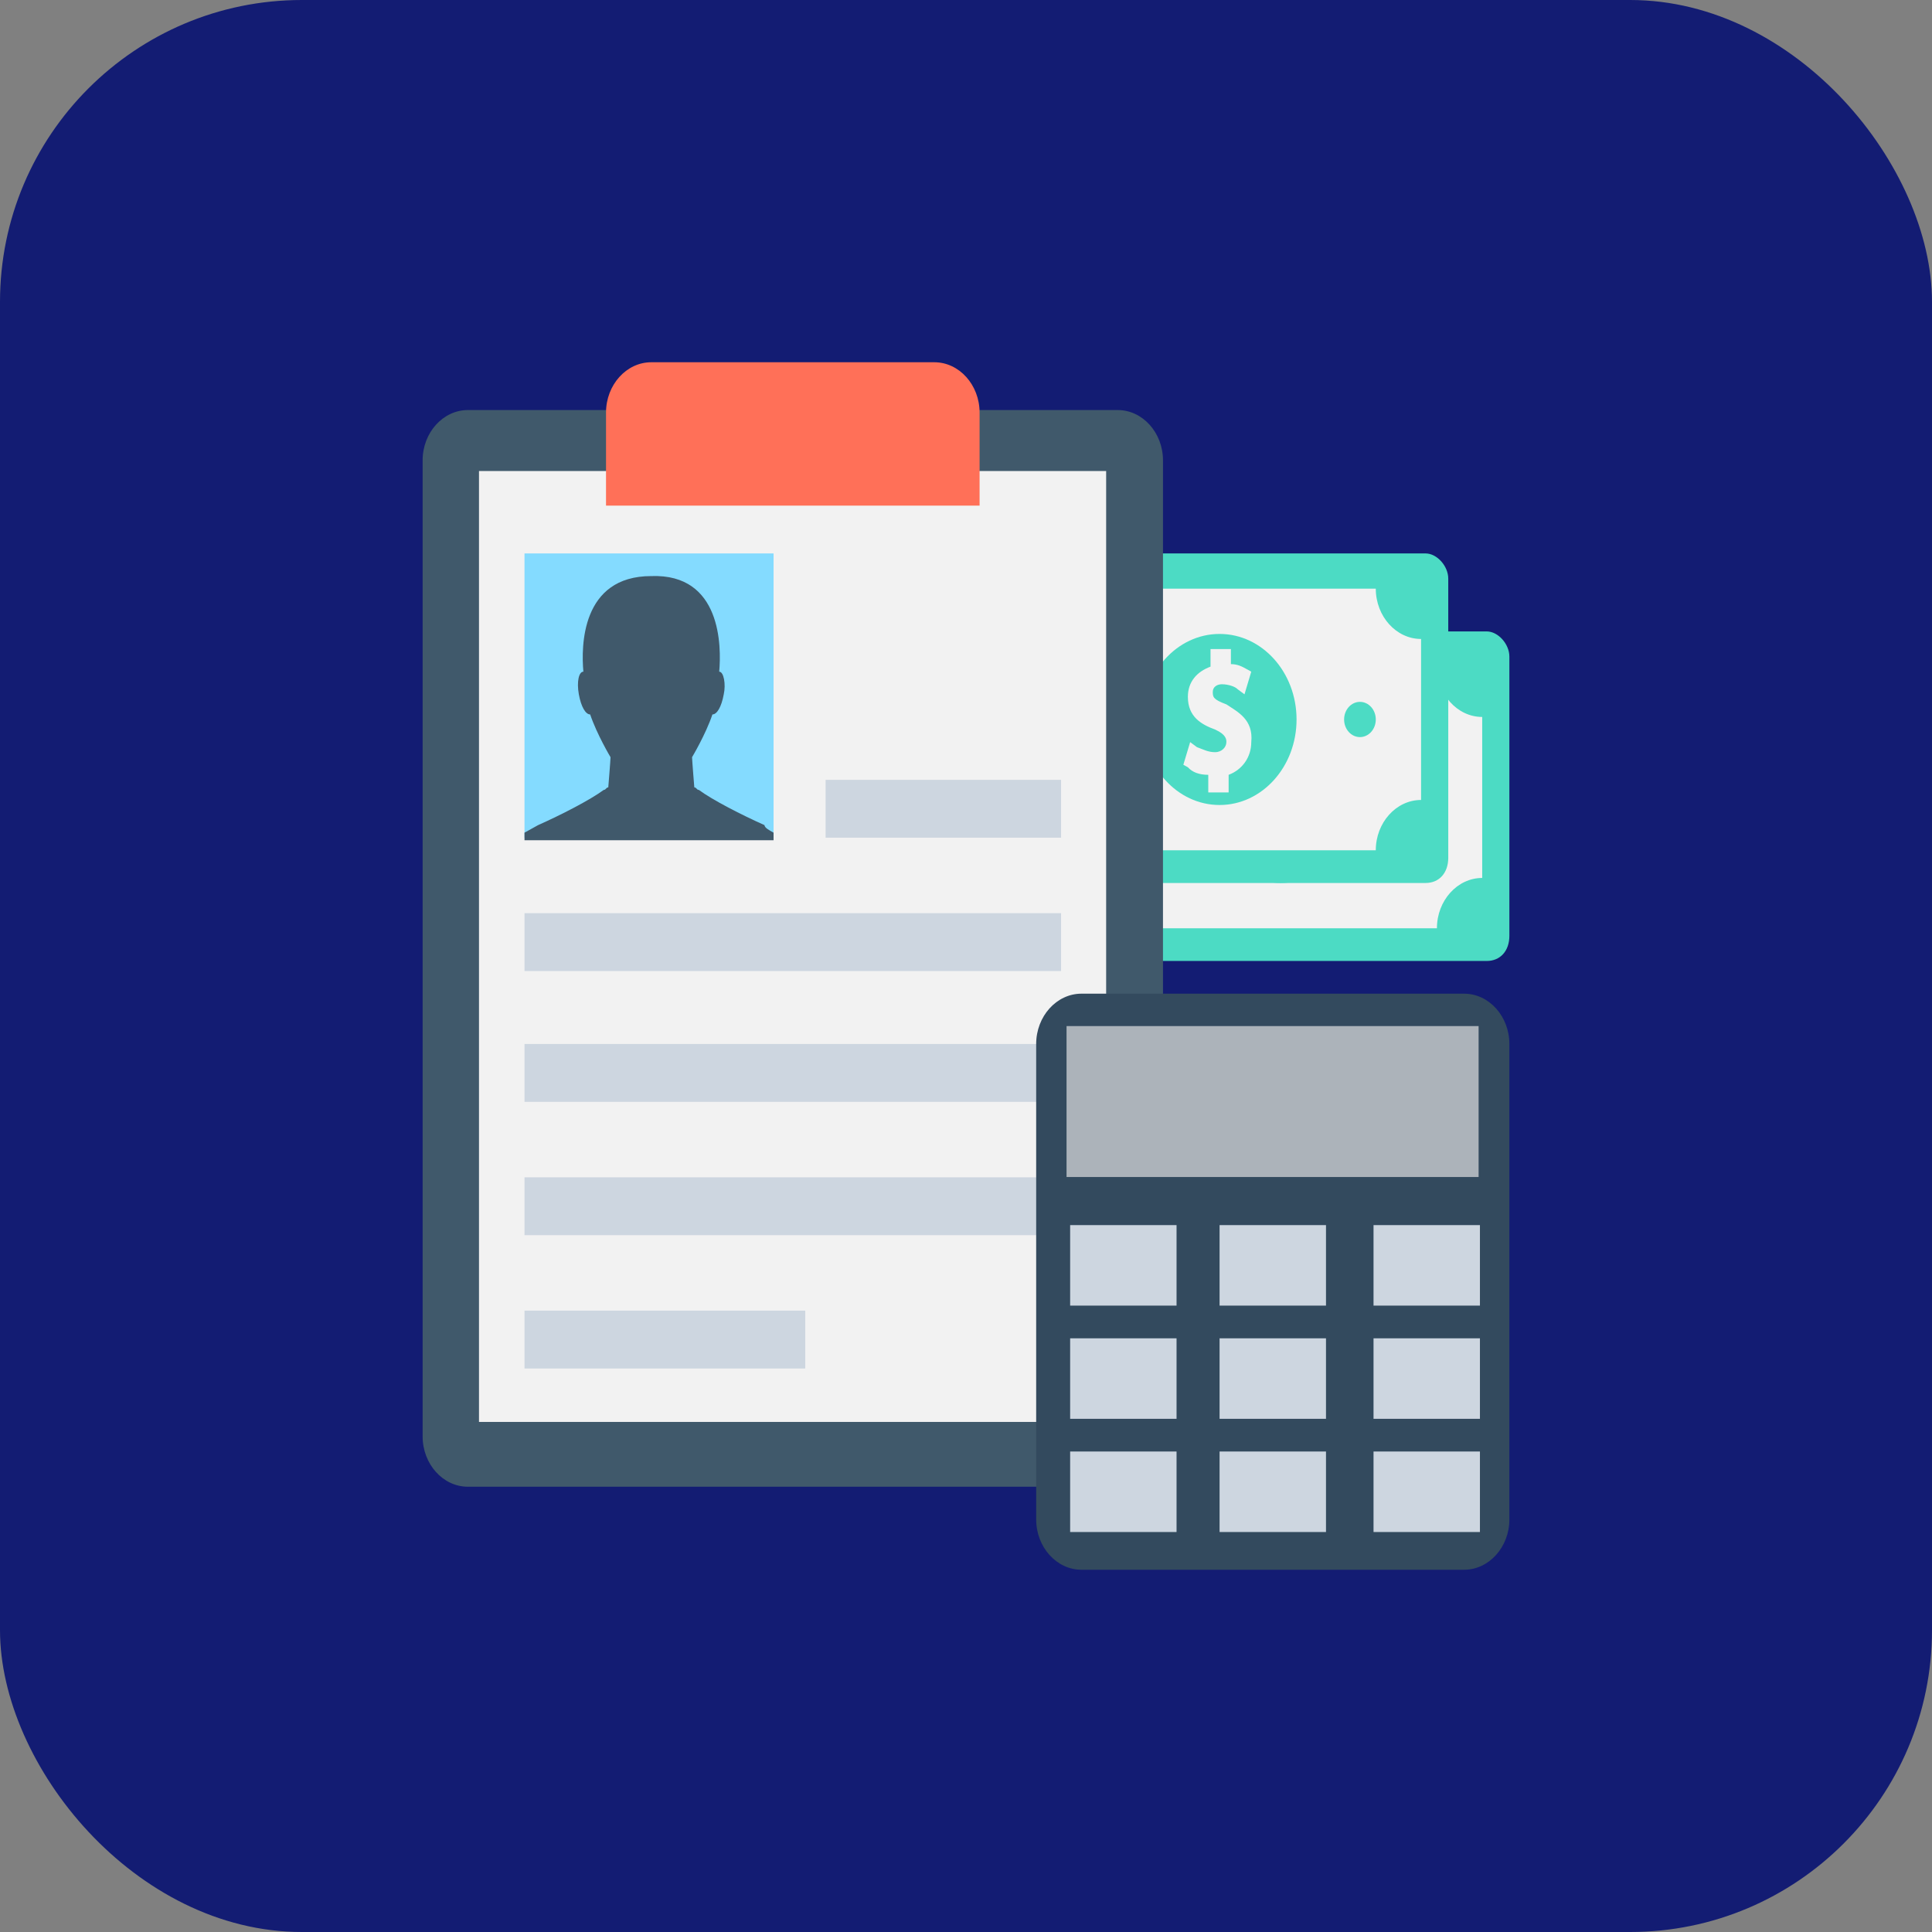 <svg width="96" height="96" viewBox="0 0 96 96" fill="none" xmlns="http://www.w3.org/2000/svg">
<rect x="0" y="0" width="96" height="96" fill="#808080" stroke="none"/>
<rect y="0" width="96" height="96" rx="15" fill="#131C73"/>
<path d="M73.875 31.375H54.413C53.738 31.375 53.288 31.875 53.288 32.625V46.5C53.288 47.25 53.738 47.75 54.413 47.75H73.875C74.55 47.75 75 47.25 75 46.5V32.625C75 32 74.438 31.375 73.875 31.375Z" fill="#4CDBC4"/>
<path d="M54.525 43.625V35.625C55.763 35.625 56.775 34.5 56.775 33.125H71.4C71.4 34.5 72.413 35.625 73.65 35.625V43.625C72.413 43.625 71.4 44.75 71.4 46.125H56.775C56.775 44.75 55.763 43.625 54.525 43.625Z" fill="#F2F2F2"/>
<path d="M63.638 43.875C65.75 43.875 67.463 41.972 67.463 39.625C67.463 37.278 65.75 35.375 63.638 35.375C61.525 35.375 59.812 37.278 59.812 39.625C59.812 41.972 61.525 43.875 63.638 43.875Z" fill="#4CDBC4"/>
<path d="M63.975 38.875C63.3 38.625 63.3 38.5 63.3 38.25C63.3 38 63.525 37.875 63.75 37.875C64.088 37.875 64.425 38 64.538 38.125L64.875 38.375L65.213 37.25L64.988 37.125C64.763 37 64.538 36.875 64.2 36.875V36.125H63.188V37C62.513 37.25 62.063 37.75 62.063 38.5C62.063 39.5 62.738 39.875 63.413 40.125C63.975 40.375 63.975 40.625 63.975 40.75C63.975 41 63.75 41.25 63.413 41.25C63.075 41.25 62.85 41.125 62.513 41L62.175 40.75L61.838 41.875L62.063 42C62.288 42.25 62.625 42.375 63.075 42.375V43.25H64.088V42.375C64.763 42.125 65.213 41.5 65.213 40.75C65.325 39.625 64.538 39.125 63.975 38.875Z" fill="#F2F2F2"/>
<path d="M56.55 40.501C56.985 40.501 57.338 40.109 57.338 39.625C57.338 39.142 56.985 38.75 56.55 38.75C56.115 38.75 55.763 39.142 55.763 39.625C55.763 40.109 56.115 40.501 56.55 40.501Z" fill="#4CDBC4"/>
<path d="M70.612 40.501C71.047 40.501 71.4 40.109 71.4 39.625C71.4 39.142 71.047 38.75 70.612 38.75C70.178 38.75 69.825 39.142 69.825 39.625C69.825 40.109 70.178 40.501 70.612 40.501Z" fill="#4CDBC4"/>
<path d="M70.838 27.5H51.375C50.7 27.5 50.25 28 50.25 28.75V42.625C50.25 43.375 50.7 43.875 51.375 43.875H70.838C71.513 43.875 71.963 43.375 71.963 42.625V28.75C71.963 28.125 71.4 27.5 70.838 27.5Z" fill="#4CDBC4"/>
<path d="M51.487 39.75V31.75C52.725 31.75 53.737 30.625 53.737 29.25H68.362C68.362 30.625 69.375 31.75 70.612 31.75V39.75C69.375 39.75 68.362 40.875 68.362 42.25H53.737C53.737 40.875 52.725 39.75 51.487 39.75Z" fill="#F2F2F2"/>
<path d="M60.6 40C62.712 40 64.425 38.097 64.425 35.75C64.425 33.403 62.712 31.5 60.6 31.5C58.487 31.5 56.775 33.403 56.775 35.75C56.775 38.097 58.487 40 60.6 40Z" fill="#4CDBC4"/>
<path d="M60.938 35C60.263 34.75 60.263 34.625 60.263 34.375C60.263 34.125 60.488 34 60.713 34C61.05 34 61.388 34.125 61.5 34.25L61.838 34.5L62.175 33.375L61.95 33.25C61.725 33.125 61.5 33 61.163 33V32.25H60.15V33.125C59.475 33.375 59.025 33.875 59.025 34.625C59.025 35.625 59.7 36 60.375 36.25C60.938 36.5 60.938 36.75 60.938 36.875C60.938 37.125 60.713 37.375 60.375 37.375C60.038 37.375 59.813 37.25 59.475 37.125L59.138 36.875L58.8 38L59.025 38.125C59.25 38.375 59.588 38.5 60.038 38.5V39.375H61.05V38.5C61.725 38.25 62.175 37.625 62.175 36.875C62.288 35.75 61.5 35.375 60.938 35Z" fill="#F2F2F2"/>
<path d="M53.512 36.626C53.947 36.626 54.3 36.234 54.3 35.75C54.3 35.267 53.947 34.875 53.512 34.875C53.078 34.875 52.725 35.267 52.725 35.75C52.725 36.234 53.078 36.626 53.512 36.626Z" fill="#4CDBC4"/>
<path d="M67.575 36.626C68.01 36.626 68.362 36.234 68.362 35.75C68.362 35.267 68.01 34.875 67.575 34.875C67.14 34.875 66.788 35.267 66.788 35.75C66.788 36.234 67.14 36.626 67.575 36.626Z" fill="#4CDBC4"/>
<path d="M55.538 20.375H23.25C22.012 20.375 21 21.5 21 22.875V71.375C21 72.75 22.012 73.875 23.25 73.875H55.538C56.775 73.875 57.788 72.75 57.788 71.375V22.875C57.788 21.5 56.775 20.375 55.538 20.375Z" fill="#40596B"/>
<path d="M23.801 23.405H54.964V70.655H23.801V23.405Z" fill="#F2F2F2"/>
<path d="M46.425 18H32.363C31.125 18 30.113 19.125 30.113 20.5V25.125H48.675V20.5C48.675 19.125 47.663 18 46.425 18Z" fill="#FF7058"/>
<path d="M26.062 27.5H38.438V41.625H26.062V27.5Z" fill="#84DBFF"/>
<path d="M41.025 38.75H52.725V41.625H41.025V38.75Z" fill="#CDD6E0"/>
<path d="M26.062 45.375H52.725V48.25H26.062V45.375Z" fill="#CDD6E0"/>
<path d="M26.062 51.875H52.725V54.75H26.062V51.875Z" fill="#CDD6E0"/>
<path d="M26.062 58.5H52.725V61.375H26.062V58.5Z" fill="#CDD6E0"/>
<path d="M26.062 65.125H40.012V68H26.062V65.125Z" fill="#CDD6E0"/>
<path d="M38.438 41.375V41.75H26.062V41.375C26.288 41.25 26.512 41.125 26.737 41C27.862 40.5 29.325 39.75 30 39.25C30.112 39.25 30.112 39.125 30.225 39.125C30.225 39.125 30.337 37.75 30.337 37.625C30.337 37.625 29.663 36.5 29.325 35.5C29.1 35.5 28.875 35.125 28.762 34.5C28.65 33.875 28.762 33.375 28.988 33.375C28.875 32.125 28.875 28.625 32.362 28.625C35.85 28.5 35.85 32.125 35.737 33.375C35.963 33.375 36.075 34 35.963 34.5C35.85 35.125 35.625 35.5 35.4 35.5C35.063 36.5 34.388 37.625 34.388 37.625C34.388 37.75 34.5 39.125 34.5 39.125C34.613 39.125 34.613 39.25 34.725 39.25C35.4 39.75 36.863 40.5 37.988 41C37.987 41.125 38.212 41.25 38.438 41.375Z" fill="#40596B"/>
<path d="M72.75 49.375H53.737C52.5 49.375 51.487 50.5 51.487 51.875V75.5C51.487 76.875 52.5 78 53.737 78H72.75C73.987 78 75 76.875 75 75.5V51.875C75 50.5 73.987 49.375 72.75 49.375Z" fill="#334A5E"/>
<path d="M52.996 50.985H73.471V58.485H52.996V50.985Z" fill="#ACB3BA"/>
<path d="M53.175 60.875H58.462V64.875H53.175V60.875Z" fill="#CDD6E0"/>
<path d="M60.6 60.875H65.888V64.875H60.6V60.875Z" fill="#CDD6E0"/>
<path d="M68.25 60.875H73.537V64.875H68.25V60.875Z" fill="#CDD6E0"/>
<path d="M53.175 66.5H58.462V70.5H53.175V66.5Z" fill="#CDD6E0"/>
<path d="M60.6 66.5H65.888V70.5H60.6V66.5Z" fill="#CDD6E0"/>
<path d="M68.25 66.5H73.537V70.5H68.25V66.5Z" fill="#CDD6E0"/>
<path d="M53.175 72.125H58.462V76.125H53.175V72.125Z" fill="#CDD6E0"/>
<path d="M60.6 72.125H65.888V76.125H60.6V72.125Z" fill="#CDD6E0"/>
<path d="M68.25 72.125H73.537V76.125H68.25V72.125Z" fill="#CDD6E0"/>
</svg>
